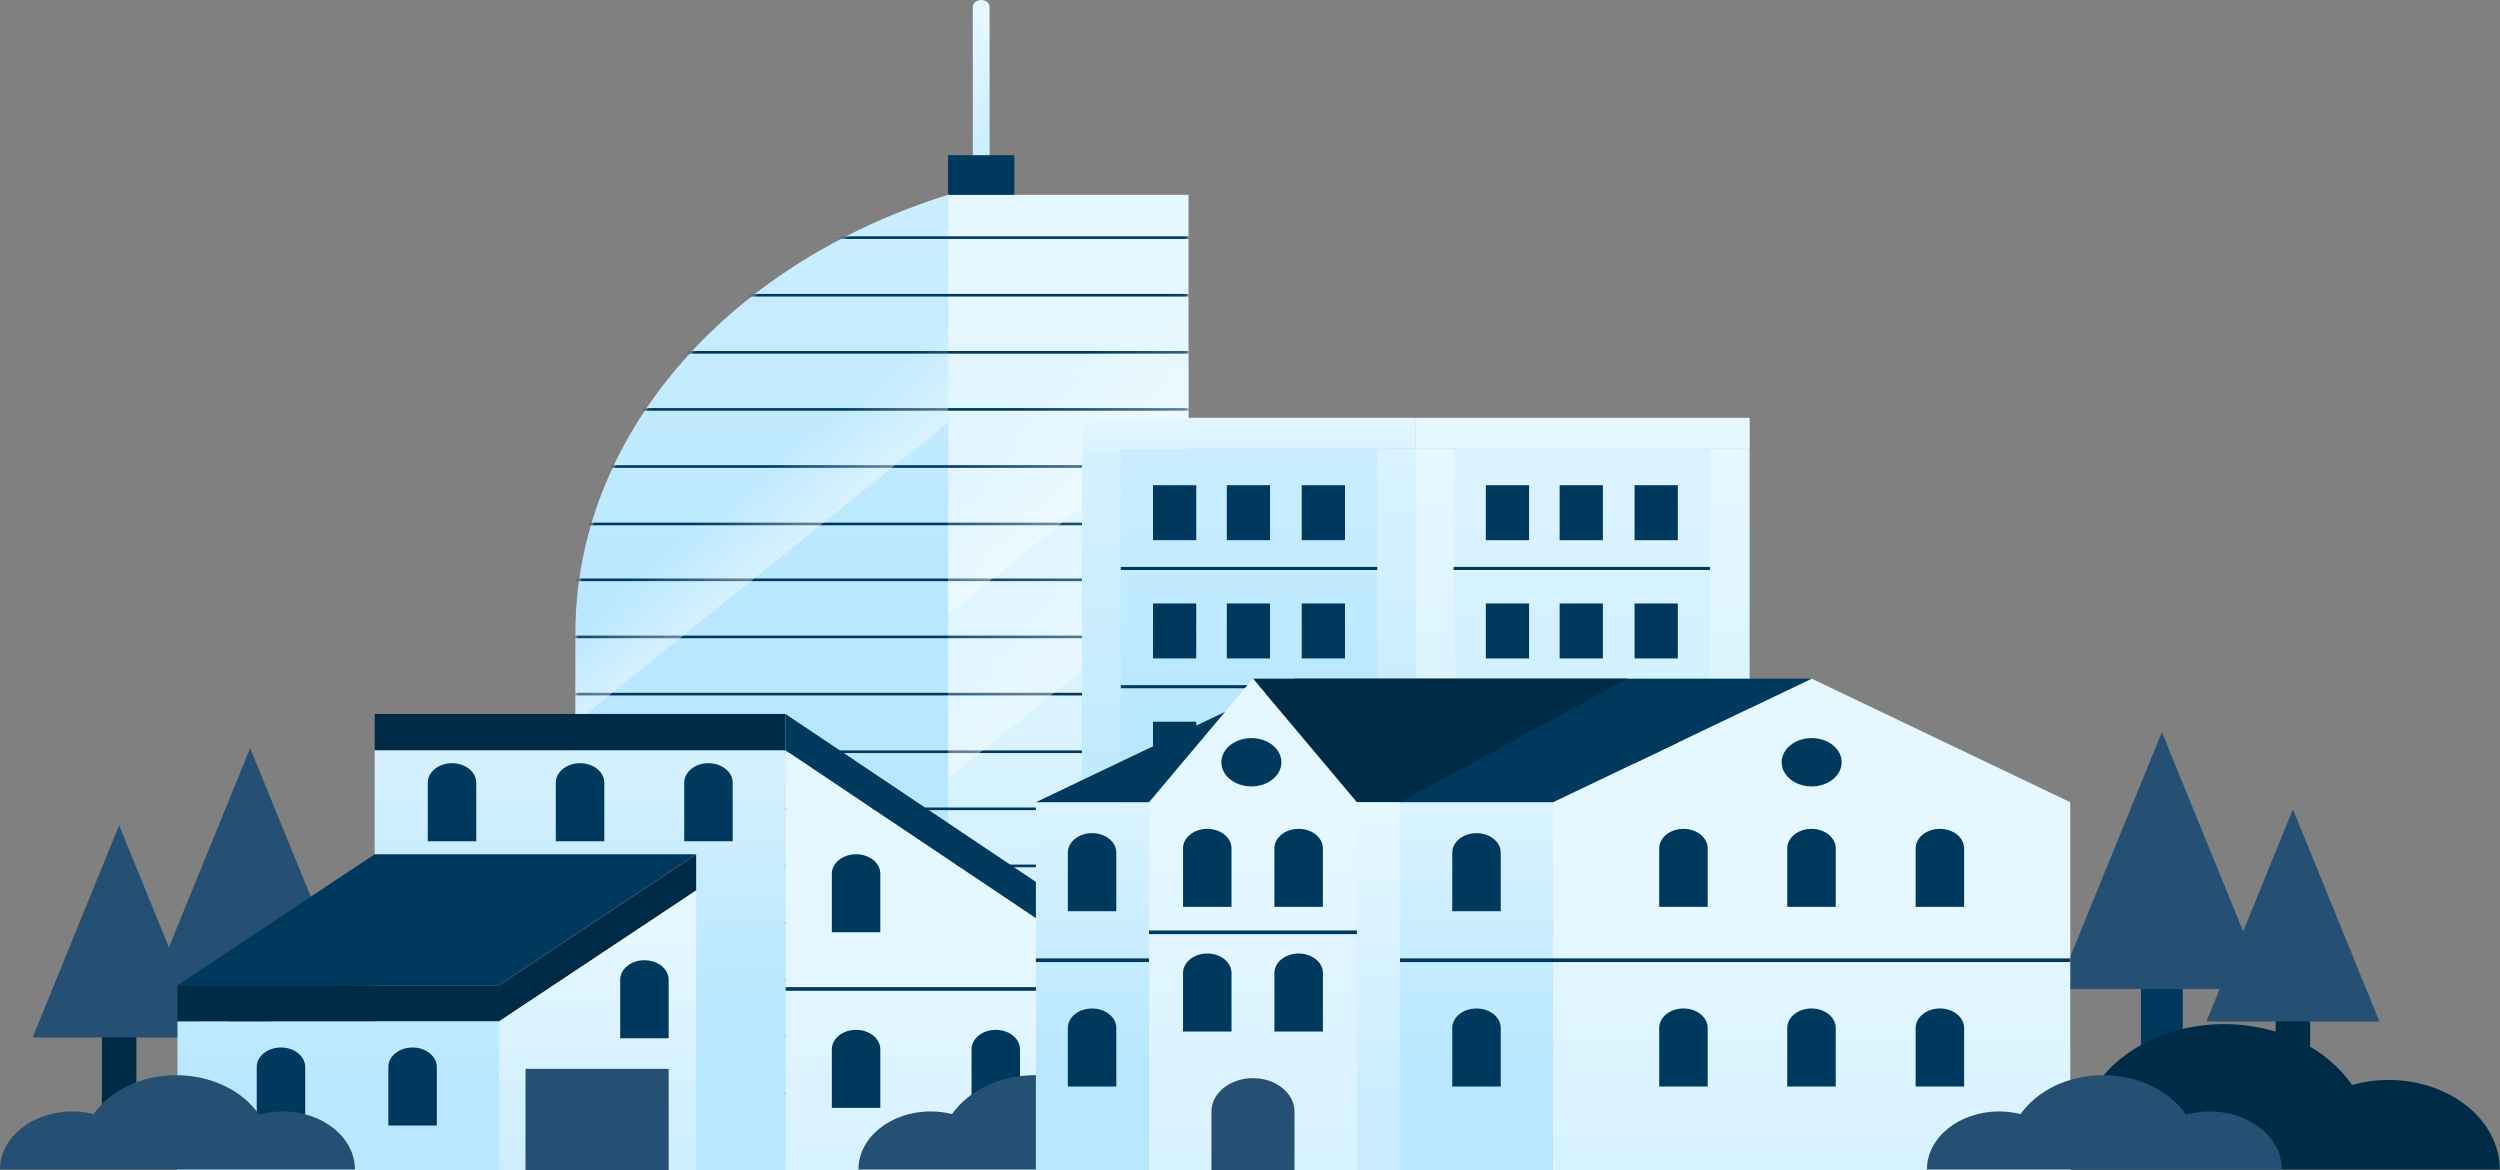 <svg width="784" height="367" viewBox="0 0 784 367" fill="none" xmlns="http://www.w3.org/2000/svg">
<rect x="0" y="0" width="784" height="367" fill="#808080" stroke="none"/>
<path d="M684.523 304.275H671.416V351.849H684.523V304.275Z" fill="#00395E"/>
<path d="M677.97 229.58L645.106 310.167H710.832L677.97 229.58Z" fill="#265073"/>
<path d="M724.468 315.468H713.647V354.742H724.468V315.468Z" fill="#002B47"/>
<path d="M719.058 253.805L691.929 320.334H746.189L719.058 253.805Z" fill="#265073"/>
<path d="M71.895 356.866H85.002L85.002 309.291H71.895V356.866Z" fill="#00395E"/>
<path d="M78.45 234.596L111.312 315.185H45.586L78.45 234.596Z" fill="#265073"/>
<path d="M31.95 359.76H42.771L42.771 320.486H31.95L31.95 359.76Z" fill="#002B47"/>
<path d="M37.36 258.823L64.491 325.351H10.231L37.36 258.823Z" fill="#265073"/>
<path d="M749.015 338.673C745.005 338.673 741.169 339.244 737.584 340.246C729.79 328.866 714.75 321.151 697.462 321.151C680.333 321.151 665.425 328.732 657.572 339.941C654.287 339.118 650.796 338.674 647.177 338.674C627.899 338.674 612.271 351.252 612.271 366.768H783.922C783.922 351.251 768.293 338.673 749.015 338.673Z" fill="#002B47"/>
<path d="M372.709 61.09H297.306V366.994H372.709V61.09Z" fill="url(#paint0_linear_63_299)"/>
<path d="M318.105 48.657H297.306V61.089H318.105V48.657Z" fill="#00395E"/>
<path d="M307.706 0C306.253 0 305.075 0.948 305.075 2.118V48.659H310.335V2.116C310.335 0.947 309.159 0 307.706 0Z" fill="url(#paint1_linear_63_299)"/>
<path d="M297.306 61.09C226.857 83.103 180.443 137.68 180.443 198.501V366.996H297.306V61.09Z" fill="url(#paint2_linear_63_299)"/>
<mask id="mask0_63_299" style="mask-type:luminance" maskUnits="userSpaceOnUse" x="180" y="61" width="193" height="306">
<path d="M297.306 61.09C226.859 83.103 180.443 137.68 180.443 198.501V366.996H297.306H372.709V61.09H297.306Z" fill="white"/>
</mask>
<g mask="url(#mask0_63_299)">
<path d="M180.443 74.521H372.709" stroke="#00395E" stroke-width="0.825" stroke-miterlimit="10"/>
<path d="M180.443 110.488H372.709" stroke="#00395E" stroke-width="0.825" stroke-miterlimit="10"/>
<path d="M180.443 92.586H372.709" stroke="#00395E" stroke-width="0.825" stroke-miterlimit="10"/>
<path d="M180.443 146.293H372.709" stroke="#00395E" stroke-width="0.825" stroke-miterlimit="10"/>
<path d="M180.443 128.391H372.709" stroke="#00395E" stroke-width="0.825" stroke-miterlimit="10"/>
<path d="M180.443 164.317H372.709" stroke="#00395E" stroke-width="0.825" stroke-miterlimit="10"/>
<path d="M180.443 199.734H372.709" stroke="#00395E" stroke-width="0.825" stroke-miterlimit="10"/>
<path d="M180.443 181.832H372.709" stroke="#00395E" stroke-width="0.825" stroke-miterlimit="10"/>
</g>
<mask id="mask1_63_299" style="mask-type:luminance" maskUnits="userSpaceOnUse" x="180" y="61" width="193" height="306">
<path d="M297.306 61.09C226.859 83.103 180.443 137.68 180.443 198.501V366.996H297.306H372.709V61.09H297.306Z" fill="white"/>
</mask>
<g mask="url(#mask1_63_299)">
<path d="M180.443 217.679H372.709" stroke="#00395E" stroke-width="0.825" stroke-miterlimit="10"/>
<path d="M180.443 253.646H372.709" stroke="#00395E" stroke-width="0.825" stroke-miterlimit="10"/>
<path d="M180.443 235.744H372.709" stroke="#00395E" stroke-width="0.825" stroke-miterlimit="10"/>
<path d="M180.443 289.451H372.709" stroke="#00395E" stroke-width="0.825" stroke-miterlimit="10"/>
<path d="M180.443 271.549H372.709" stroke="#00395E" stroke-width="0.825" stroke-miterlimit="10"/>
<path d="M180.443 307.474H372.709" stroke="#00395E" stroke-width="0.825" stroke-miterlimit="10"/>
<path d="M180.443 342.893H372.709" stroke="#00395E" stroke-width="0.825" stroke-miterlimit="10"/>
<path d="M180.443 324.989H372.709" stroke="#00395E" stroke-width="0.825" stroke-miterlimit="10"/>
</g>
<path d="M297.306 132.505V61.09C226.859 83.103 180.443 137.68 180.443 198.501V226.558L297.306 132.505Z" fill="url(#paint3_linear_63_299)"/>
<path d="M297.306 244.064L372.709 183.379V61.09H297.306V244.064Z" fill="url(#paint4_linear_63_299)"/>
<path d="M297.306 192.684L372.709 131.999V61.09H297.306V192.684Z" fill="url(#paint5_linear_63_299)"/>
<path d="M444.022 140.777H339.343V366.996H444.022V140.777Z" fill="url(#paint6_linear_63_299)"/>
<path d="M351.469 140.777H339.343V366.996H351.469V140.777Z" fill="url(#paint7_linear_63_299)"/>
<path d="M444.022 140.777V131.016H339.343V140.777H444.022Z" fill="url(#paint8_linear_63_299)"/>
<path d="M548.703 140.777V131.016H444.022V140.777H548.703Z" fill="url(#paint9_linear_63_299)"/>
<path d="M548.701 140.777H444.022V366.996H548.701V140.777Z" fill="url(#paint10_linear_63_299)"/>
<path d="M444.022 140.777H431.896V366.996H444.022V140.777Z" fill="url(#paint11_linear_63_299)"/>
<path d="M548.4 140.777H536.274V366.996H548.4V140.777Z" fill="url(#paint12_linear_63_299)"/>
<path d="M456.148 140.777H444.022V366.996H456.148V140.777Z" fill="url(#paint13_linear_63_299)"/>
<path d="M375.143 152.161H361.58V169.402H375.143V152.161Z" fill="#00395E"/>
<path d="M398.29 152.161H384.727V169.402H398.29V152.161Z" fill="#00395E"/>
<path d="M421.787 152.161H408.225V169.402H421.787V152.161Z" fill="#00395E"/>
<path d="M351.469 178.266H431.897" stroke="#00395E" stroke-width="0.966" stroke-miterlimit="10"/>
<path d="M375.143 189.245H361.58V206.486H375.143V189.245Z" fill="#00395E"/>
<path d="M398.29 189.245H384.727V206.486H398.29V189.245Z" fill="#00395E"/>
<path d="M421.787 189.245H408.225V206.486H421.787V189.245Z" fill="#00395E"/>
<path d="M351.469 215.35H431.897" stroke="#00395E" stroke-width="0.966" stroke-miterlimit="10"/>
<path d="M375.143 226.33H361.58V243.57H375.143V226.33Z" fill="#00395E"/>
<path d="M398.29 226.33H384.727V243.57H398.29V226.33Z" fill="#00395E"/>
<path d="M421.787 226.33H408.225V243.57H421.787V226.33Z" fill="#00395E"/>
<path d="M351.469 252.434H431.897" stroke="#00395E" stroke-width="0.966" stroke-miterlimit="10"/>
<path d="M375.143 263.412H361.58V280.652H375.143V263.412Z" fill="#00395E"/>
<path d="M398.29 263.412H384.727V280.652H398.29V263.412Z" fill="#00395E"/>
<path d="M421.787 263.412H408.225V280.652H421.787V263.412Z" fill="#00395E"/>
<path d="M351.469 289.517H431.897" stroke="#00395E" stroke-width="0.966" stroke-miterlimit="10"/>
<path d="M375.143 300.496H361.58V317.736H375.143V300.496Z" fill="#00395E"/>
<path d="M398.29 300.496H384.727V317.736H398.29V300.496Z" fill="#00395E"/>
<path d="M421.787 300.496H408.225V317.736H421.787V300.496Z" fill="#00395E"/>
<path d="M351.469 326.601H431.897" stroke="#00395E" stroke-width="0.966" stroke-miterlimit="10"/>
<path d="M375.143 337.58H361.58V354.82H375.143V337.58Z" fill="#00395E"/>
<path d="M398.29 337.58H384.727V354.82H398.29V337.58Z" fill="#00395E"/>
<path d="M421.787 337.58H408.225V354.82H421.787V337.58Z" fill="#00395E"/>
<path d="M479.518 152.161H465.956V169.402H479.518V152.161Z" fill="#00395E"/>
<path d="M502.666 152.161H489.103V169.402H502.666V152.161Z" fill="#00395E"/>
<path d="M526.163 152.161H512.601V169.402H526.163V152.161Z" fill="#00395E"/>
<path d="M455.845 178.266H536.274" stroke="#00395E" stroke-width="0.966" stroke-miterlimit="10"/>
<path d="M479.518 189.245H465.956V206.486H479.518V189.245Z" fill="#00395E"/>
<path d="M502.666 189.245H489.103V206.486H502.666V189.245Z" fill="#00395E"/>
<path d="M526.163 189.245H512.601V206.486H526.163V189.245Z" fill="#00395E"/>
<path d="M455.845 215.35H536.274" stroke="#00395E" stroke-width="0.966" stroke-miterlimit="10"/>
<path d="M479.518 226.33H465.956V243.57H479.518V226.33Z" fill="#00395E"/>
<path d="M502.666 226.33H489.103V243.57H502.666V226.33Z" fill="#00395E"/>
<path d="M526.163 226.33H512.601V243.57H526.163V226.33Z" fill="#00395E"/>
<path d="M455.845 252.434H536.274" stroke="#00395E" stroke-width="0.966" stroke-miterlimit="10"/>
<path d="M479.518 263.412H465.956V280.652H479.518V263.412Z" fill="#00395E"/>
<path d="M502.666 263.412H489.103V280.652H502.666V263.412Z" fill="#00395E"/>
<path d="M526.163 263.412H512.601V280.652H526.163V263.412Z" fill="#00395E"/>
<path d="M455.845 289.517H536.274" stroke="#00395E" stroke-width="0.966" stroke-miterlimit="10"/>
<path d="M479.518 300.496H465.956V317.736H479.518V300.496Z" fill="#00395E"/>
<path d="M502.666 300.496H489.103V317.736H502.666V300.496Z" fill="#00395E"/>
<path d="M526.163 300.496H512.601V317.736H526.163V300.496Z" fill="#00395E"/>
<path d="M455.845 326.601H536.274" stroke="#00395E" stroke-width="0.966" stroke-miterlimit="10"/>
<path d="M479.518 337.58H465.956V354.82H479.518V337.58Z" fill="#00395E"/>
<path d="M502.666 337.58H489.103V354.82H502.666V337.58Z" fill="#00395E"/>
<path d="M526.163 337.58H512.601V354.82H526.163V337.58Z" fill="#00395E"/>
<path d="M336.837 295.96L246.316 235.261V366.994H336.837V295.96Z" fill="url(#paint14_linear_63_299)"/>
<path d="M268.465 267.891C264.266 267.891 260.862 270.631 260.862 274.01V292.366H276.068V274.01C276.066 270.631 272.664 267.891 268.465 267.891Z" fill="#00395E"/>
<path d="M268.465 322.959C264.266 322.959 260.862 325.699 260.862 329.078V347.434H276.068V329.078C276.066 325.699 272.664 322.959 268.465 322.959Z" fill="#00395E"/>
<path d="M312.27 322.959C308.072 322.959 304.667 325.699 304.667 329.078V347.434H319.873V329.078C319.872 325.699 316.469 322.959 312.27 322.959Z" fill="#00395E"/>
<path d="M246.316 310.14H336.837" stroke="#00395E" stroke-width="1.153" stroke-miterlimit="10"/>
<path d="M246.316 235.261H117.499V366.994H246.316V235.261Z" fill="url(#paint15_linear_63_299)"/>
<path d="M246.316 223.897H117.499V235.261H246.316V223.897Z" fill="#002B47"/>
<path d="M218.319 267.891V279.254L156.477 320.337V308.974L218.319 267.891Z" fill="#002B47"/>
<path d="M156.477 320.337V366.994H218.319V279.255L156.477 320.337Z" fill="url(#paint16_linear_63_299)"/>
<path d="M55.655 308.974H156.477L218.319 267.891H117.499L55.655 308.974Z" fill="#00395E"/>
<path d="M156.475 308.974H55.655V320.337H156.475V308.974Z" fill="#002B47"/>
<path d="M246.316 223.897V235.261L336.837 295.96V284.597L246.316 223.897Z" fill="#00395E"/>
<path d="M156.475 320.337H55.655V366.994H156.475V320.337Z" fill="url(#paint17_linear_63_299)"/>
<path d="M209.695 335.197H164.804V366.994H209.695V335.197Z" fill="#265073"/>
<path d="M129.385 328.496C125.186 328.496 121.782 331.236 121.782 334.615V352.97H136.988V334.615C136.988 331.236 133.583 328.496 129.385 328.496Z" fill="#00395E"/>
<path d="M202.092 301.128C197.893 301.128 194.489 303.868 194.489 307.247V325.603H209.693V307.247C209.695 303.867 206.292 301.128 202.092 301.128Z" fill="#00395E"/>
<path d="M88.114 328.496C83.915 328.496 80.51 331.236 80.51 334.615V352.97H95.715V334.615C95.716 331.236 92.312 328.496 88.114 328.496Z" fill="#00395E"/>
<path d="M141.754 239.339C137.555 239.339 134.151 242.078 134.151 245.458V263.813H149.357V245.458C149.357 242.078 145.953 239.339 141.754 239.339Z" fill="#00395E"/>
<path d="M181.906 239.339C177.708 239.339 174.303 242.078 174.303 245.458V263.813H189.509V245.458C189.509 242.078 186.105 239.339 181.906 239.339Z" fill="#00395E"/>
<path d="M222.169 239.339C217.97 239.339 214.566 242.078 214.566 245.458V263.813H229.77V245.458C229.772 242.078 226.368 239.339 222.169 239.339Z" fill="#00395E"/>
<path d="M357.876 348.548C355.277 348.548 352.788 348.918 350.463 349.569C345.409 342.188 335.655 337.185 324.445 337.185C313.338 337.185 303.671 342.102 298.577 349.37C296.448 348.836 294.185 348.548 291.837 348.548C279.335 348.548 269.201 356.704 269.201 366.766H380.514C380.513 356.705 370.379 348.548 357.876 348.548Z" fill="#265073"/>
<path d="M487.044 251.577H324.856V366.994H487.044V251.577Z" fill="url(#paint18_linear_63_299)"/>
<path d="M649.235 251.577L568.14 212.823L487.044 251.577V366.994H649.235V251.577Z" fill="url(#paint19_linear_63_299)"/>
<path d="M324.856 301.128H649.235" stroke="#00395E" stroke-width="1.153" stroke-miterlimit="10"/>
<path d="M324.856 251.577H487.044L568.139 212.823H405.951L324.856 251.577Z" fill="#00395E"/>
<path d="M527.932 259.928C523.733 259.928 520.329 262.668 520.329 266.047V284.403H535.535V266.047C535.535 262.668 532.13 259.928 527.932 259.928Z" fill="#00395E"/>
<path d="M568.085 259.928C563.886 259.928 560.482 262.668 560.482 266.047V284.403H575.688V266.047C575.688 262.668 572.284 259.928 568.085 259.928Z" fill="#00395E"/>
<path d="M608.347 259.928C604.148 259.928 600.744 262.668 600.744 266.047V284.403H615.948V266.047C615.95 262.668 612.546 259.928 608.347 259.928Z" fill="#00395E"/>
<path d="M527.932 316.258C523.733 316.258 520.329 318.998 520.329 322.377V340.732H535.535V322.377C535.535 318.998 532.13 316.258 527.932 316.258Z" fill="#00395E"/>
<path d="M568.085 316.258C563.886 316.258 560.482 318.998 560.482 322.377V340.732H575.688V322.377C575.688 318.998 572.284 316.258 568.085 316.258Z" fill="#00395E"/>
<path d="M608.347 316.258C604.148 316.258 600.744 318.998 600.744 322.377V340.732H615.948V322.377C615.95 318.998 612.546 316.258 608.347 316.258Z" fill="#00395E"/>
<path d="M392.929 212.823H510.456L439.016 251.577H425.525L392.929 212.823Z" fill="#002B47"/>
<path d="M392.929 212.823L360.335 251.577V366.994H425.525V251.577L392.929 212.823Z" fill="url(#paint20_linear_63_299)"/>
<path d="M439.015 251.577H425.525V366.994H439.015V251.577Z" fill="url(#paint21_linear_63_299)"/>
<path d="M378.6 259.928C374.401 259.928 370.997 262.668 370.997 266.047V284.403H386.203V266.047C386.203 262.668 382.799 259.928 378.6 259.928Z" fill="#00395E"/>
<path d="M407.259 259.928C403.061 259.928 399.656 262.668 399.656 266.047V284.403H414.862V266.047C414.862 262.668 411.458 259.928 407.259 259.928Z" fill="#00395E"/>
<path d="M378.6 299.019C374.401 299.019 370.997 301.759 370.997 305.138V323.494H386.203V305.138C386.203 301.759 382.799 299.019 378.6 299.019Z" fill="#00395E"/>
<path d="M407.259 299.019C403.061 299.019 399.656 301.759 399.656 305.138V323.494H414.862V305.138C414.862 301.759 411.458 299.019 407.259 299.019Z" fill="#00395E"/>
<path d="M463.031 261.277C458.832 261.277 455.428 264.017 455.428 267.396V285.752H470.634V267.396C470.634 264.017 467.229 261.277 463.031 261.277Z" fill="#00395E"/>
<path d="M463.031 316.258C458.832 316.258 455.428 318.998 455.428 322.377V340.732H470.634V322.377C470.634 318.998 467.229 316.258 463.031 316.258Z" fill="#00395E"/>
<path d="M342.475 261.277C338.276 261.277 334.872 264.017 334.872 267.396V285.752H350.078V267.396C350.078 264.017 346.673 261.277 342.475 261.277Z" fill="#00395E"/>
<path d="M342.475 316.258C338.276 316.258 334.872 318.998 334.872 322.377V340.732H350.078V322.377C350.078 318.998 346.673 316.258 342.475 316.258Z" fill="#00395E"/>
<path d="M392.929 338.11C385.738 338.11 379.909 342.802 379.909 348.589V366.993H405.951V348.591C405.951 342.803 400.122 338.11 392.929 338.11Z" fill="#265073"/>
<path d="M392.436 246.623C397.635 246.623 401.849 243.231 401.849 239.047C401.849 234.862 397.635 231.47 392.436 231.47C387.237 231.47 383.022 234.862 383.022 239.047C383.022 243.231 387.237 246.623 392.436 246.623Z" fill="#00395E"/>
<path d="M577.553 239.047C577.553 234.862 573.339 231.47 568.14 231.47C562.941 231.47 558.726 234.862 558.726 239.047C558.726 243.231 562.941 246.623 568.14 246.623C573.339 246.621 577.553 243.229 577.553 239.047Z" fill="#00395E"/>
<path d="M360.335 292.366H425.525" stroke="#00395E" stroke-width="1.153" stroke-miterlimit="10"/>
<path d="M692.959 348.548C690.358 348.548 687.871 348.918 685.546 349.569C680.492 342.188 670.738 337.185 659.529 337.185C648.421 337.185 638.754 342.102 633.66 349.37C631.531 348.836 629.266 348.548 626.919 348.548C614.416 348.548 604.282 356.704 604.282 366.766H715.596C715.596 356.705 705.462 348.548 692.959 348.548Z" fill="#265073"/>
<path d="M88.677 348.548C86.076 348.548 83.589 348.918 81.264 349.569C76.21 342.188 66.456 337.185 55.246 337.185C44.139 337.185 34.471 342.102 29.378 349.37C27.249 348.836 24.984 348.548 22.636 348.548C10.134 348.548 0 356.704 0 366.766H111.313C111.312 356.705 101.178 348.548 88.677 348.548Z" fill="#265073"/>
<defs>
<linearGradient id="paint0_linear_63_299" x1="335.007" y1="406.912" x2="335.007" y2="90.425" gradientUnits="userSpaceOnUse">
<stop stop-color="#C9EDFF"/>
<stop offset="1" stop-color="#E5F7FF"/>
</linearGradient>
<linearGradient id="paint1_linear_63_299" x1="307.706" y1="55.007" x2="307.706" y2="4.666" gradientUnits="userSpaceOnUse">
<stop stop-color="#C9EDFF"/>
<stop offset="1" stop-color="#E5F7FF"/>
</linearGradient>
<linearGradient id="paint2_linear_63_299" x1="238.874" y1="197.128" x2="238.874" y2="-119.359" gradientUnits="userSpaceOnUse">
<stop stop-color="#B8E7FF"/>
<stop offset="1" stop-color="#E5F7FF"/>
</linearGradient>
<linearGradient id="paint3_linear_63_299" x1="291.243" y1="185.971" x2="252.177" y2="137.431" gradientUnits="userSpaceOnUse">
<stop stop-color="white"/>
<stop offset="1" stop-color="white" stop-opacity="0"/>
</linearGradient>
<linearGradient id="paint4_linear_63_299" x1="434.968" y1="233.027" x2="354.761" y2="133.367" gradientUnits="userSpaceOnUse">
<stop stop-color="white"/>
<stop offset="1" stop-color="white" stop-opacity="0"/>
</linearGradient>
<linearGradient id="paint5_linear_63_299" x1="401.605" y1="180.486" x2="343.921" y2="108.812" gradientUnits="userSpaceOnUse">
<stop stop-color="white"/>
<stop offset="1" stop-color="white" stop-opacity="0"/>
</linearGradient>
<linearGradient id="paint6_linear_63_299" x1="391.683" y1="232.184" x2="391.683" y2="-1.859" gradientUnits="userSpaceOnUse">
<stop stop-color="#B8E7FF"/>
<stop offset="1" stop-color="#E5F7FF"/>
</linearGradient>
<linearGradient id="paint7_linear_63_299" x1="345.406" y1="282.238" x2="345.406" y2="68.518" gradientUnits="userSpaceOnUse">
<stop stop-color="#B8E7FF"/>
<stop offset="1" stop-color="#E5F7FF"/>
</linearGradient>
<linearGradient id="paint8_linear_63_299" x1="391.683" y1="178.511" x2="391.683" y2="130.12" gradientUnits="userSpaceOnUse">
<stop stop-color="#B8E7FF"/>
<stop offset="1" stop-color="#E5F7FF"/>
</linearGradient>
<linearGradient id="paint9_linear_63_299" x1="496.363" y1="200.956" x2="496.363" y2="147.607" gradientUnits="userSpaceOnUse">
<stop stop-color="#C9EDFF"/>
<stop offset="1" stop-color="#E5F7FF"/>
</linearGradient>
<linearGradient id="paint10_linear_63_299" x1="496.363" y1="296.105" x2="496.363" y2="62.061" gradientUnits="userSpaceOnUse">
<stop stop-color="#C9EDFF"/>
<stop offset="1" stop-color="#E5F7FF"/>
</linearGradient>
<linearGradient id="paint11_linear_63_299" x1="437.96" y1="300.008" x2="437.96" y2="86.288" gradientUnits="userSpaceOnUse">
<stop stop-color="#B8E7FF"/>
<stop offset="1" stop-color="#E5F7FF"/>
</linearGradient>
<linearGradient id="paint12_linear_63_299" x1="542.336" y1="361.489" x2="542.336" y2="147.769" gradientUnits="userSpaceOnUse">
<stop stop-color="#C9EDFF"/>
<stop offset="1" stop-color="#E5F7FF"/>
</linearGradient>
<linearGradient id="paint13_linear_63_299" x1="450.086" y1="361.489" x2="450.086" y2="147.769" gradientUnits="userSpaceOnUse">
<stop stop-color="#C9EDFF"/>
<stop offset="1" stop-color="#E5F7FF"/>
</linearGradient>
<linearGradient id="paint14_linear_63_299" x1="291.577" y1="427.268" x2="291.577" y2="302.503" gradientUnits="userSpaceOnUse">
<stop stop-color="#C9EDFF"/>
<stop offset="1" stop-color="#E5F7FF"/>
</linearGradient>
<linearGradient id="paint15_linear_63_299" x1="181.907" y1="315.772" x2="181.907" y2="191.007" gradientUnits="userSpaceOnUse">
<stop stop-color="#B8E7FF"/>
<stop offset="1" stop-color="#E5F7FF"/>
</linearGradient>
<linearGradient id="paint16_linear_63_299" x1="187.398" y1="376.001" x2="187.398" y2="292.902" gradientUnits="userSpaceOnUse">
<stop stop-color="#C9EDFF"/>
<stop offset="1" stop-color="#E5F7FF"/>
</linearGradient>
<linearGradient id="paint17_linear_63_299" x1="106.066" y1="338.693" x2="106.066" y2="255.363" gradientUnits="userSpaceOnUse">
<stop stop-color="#B8E7FF"/>
<stop offset="1" stop-color="#E5F7FF"/>
</linearGradient>
<linearGradient id="paint18_linear_63_299" x1="405.951" y1="334.142" x2="405.951" y2="224.829" gradientUnits="userSpaceOnUse">
<stop stop-color="#B8E7FF"/>
<stop offset="1" stop-color="#E5F7FF"/>
</linearGradient>
<linearGradient id="paint19_linear_63_299" x1="568.14" y1="437.535" x2="568.14" y2="291.519" gradientUnits="userSpaceOnUse">
<stop stop-color="#C9EDFF"/>
<stop offset="1" stop-color="#E5F7FF"/>
</linearGradient>
<linearGradient id="paint20_linear_63_299" x1="392.93" y1="467.124" x2="392.93" y2="262.349" gradientUnits="userSpaceOnUse">
<stop stop-color="#C9EDFF"/>
<stop offset="1" stop-color="#E5F7FF"/>
</linearGradient>
<linearGradient id="paint21_linear_63_299" x1="432.27" y1="347.629" x2="432.27" y2="254.003" gradientUnits="userSpaceOnUse">
<stop stop-color="#C9EDFF"/>
<stop offset="1" stop-color="#E5F7FF"/>
</linearGradient>
</defs>
</svg>
